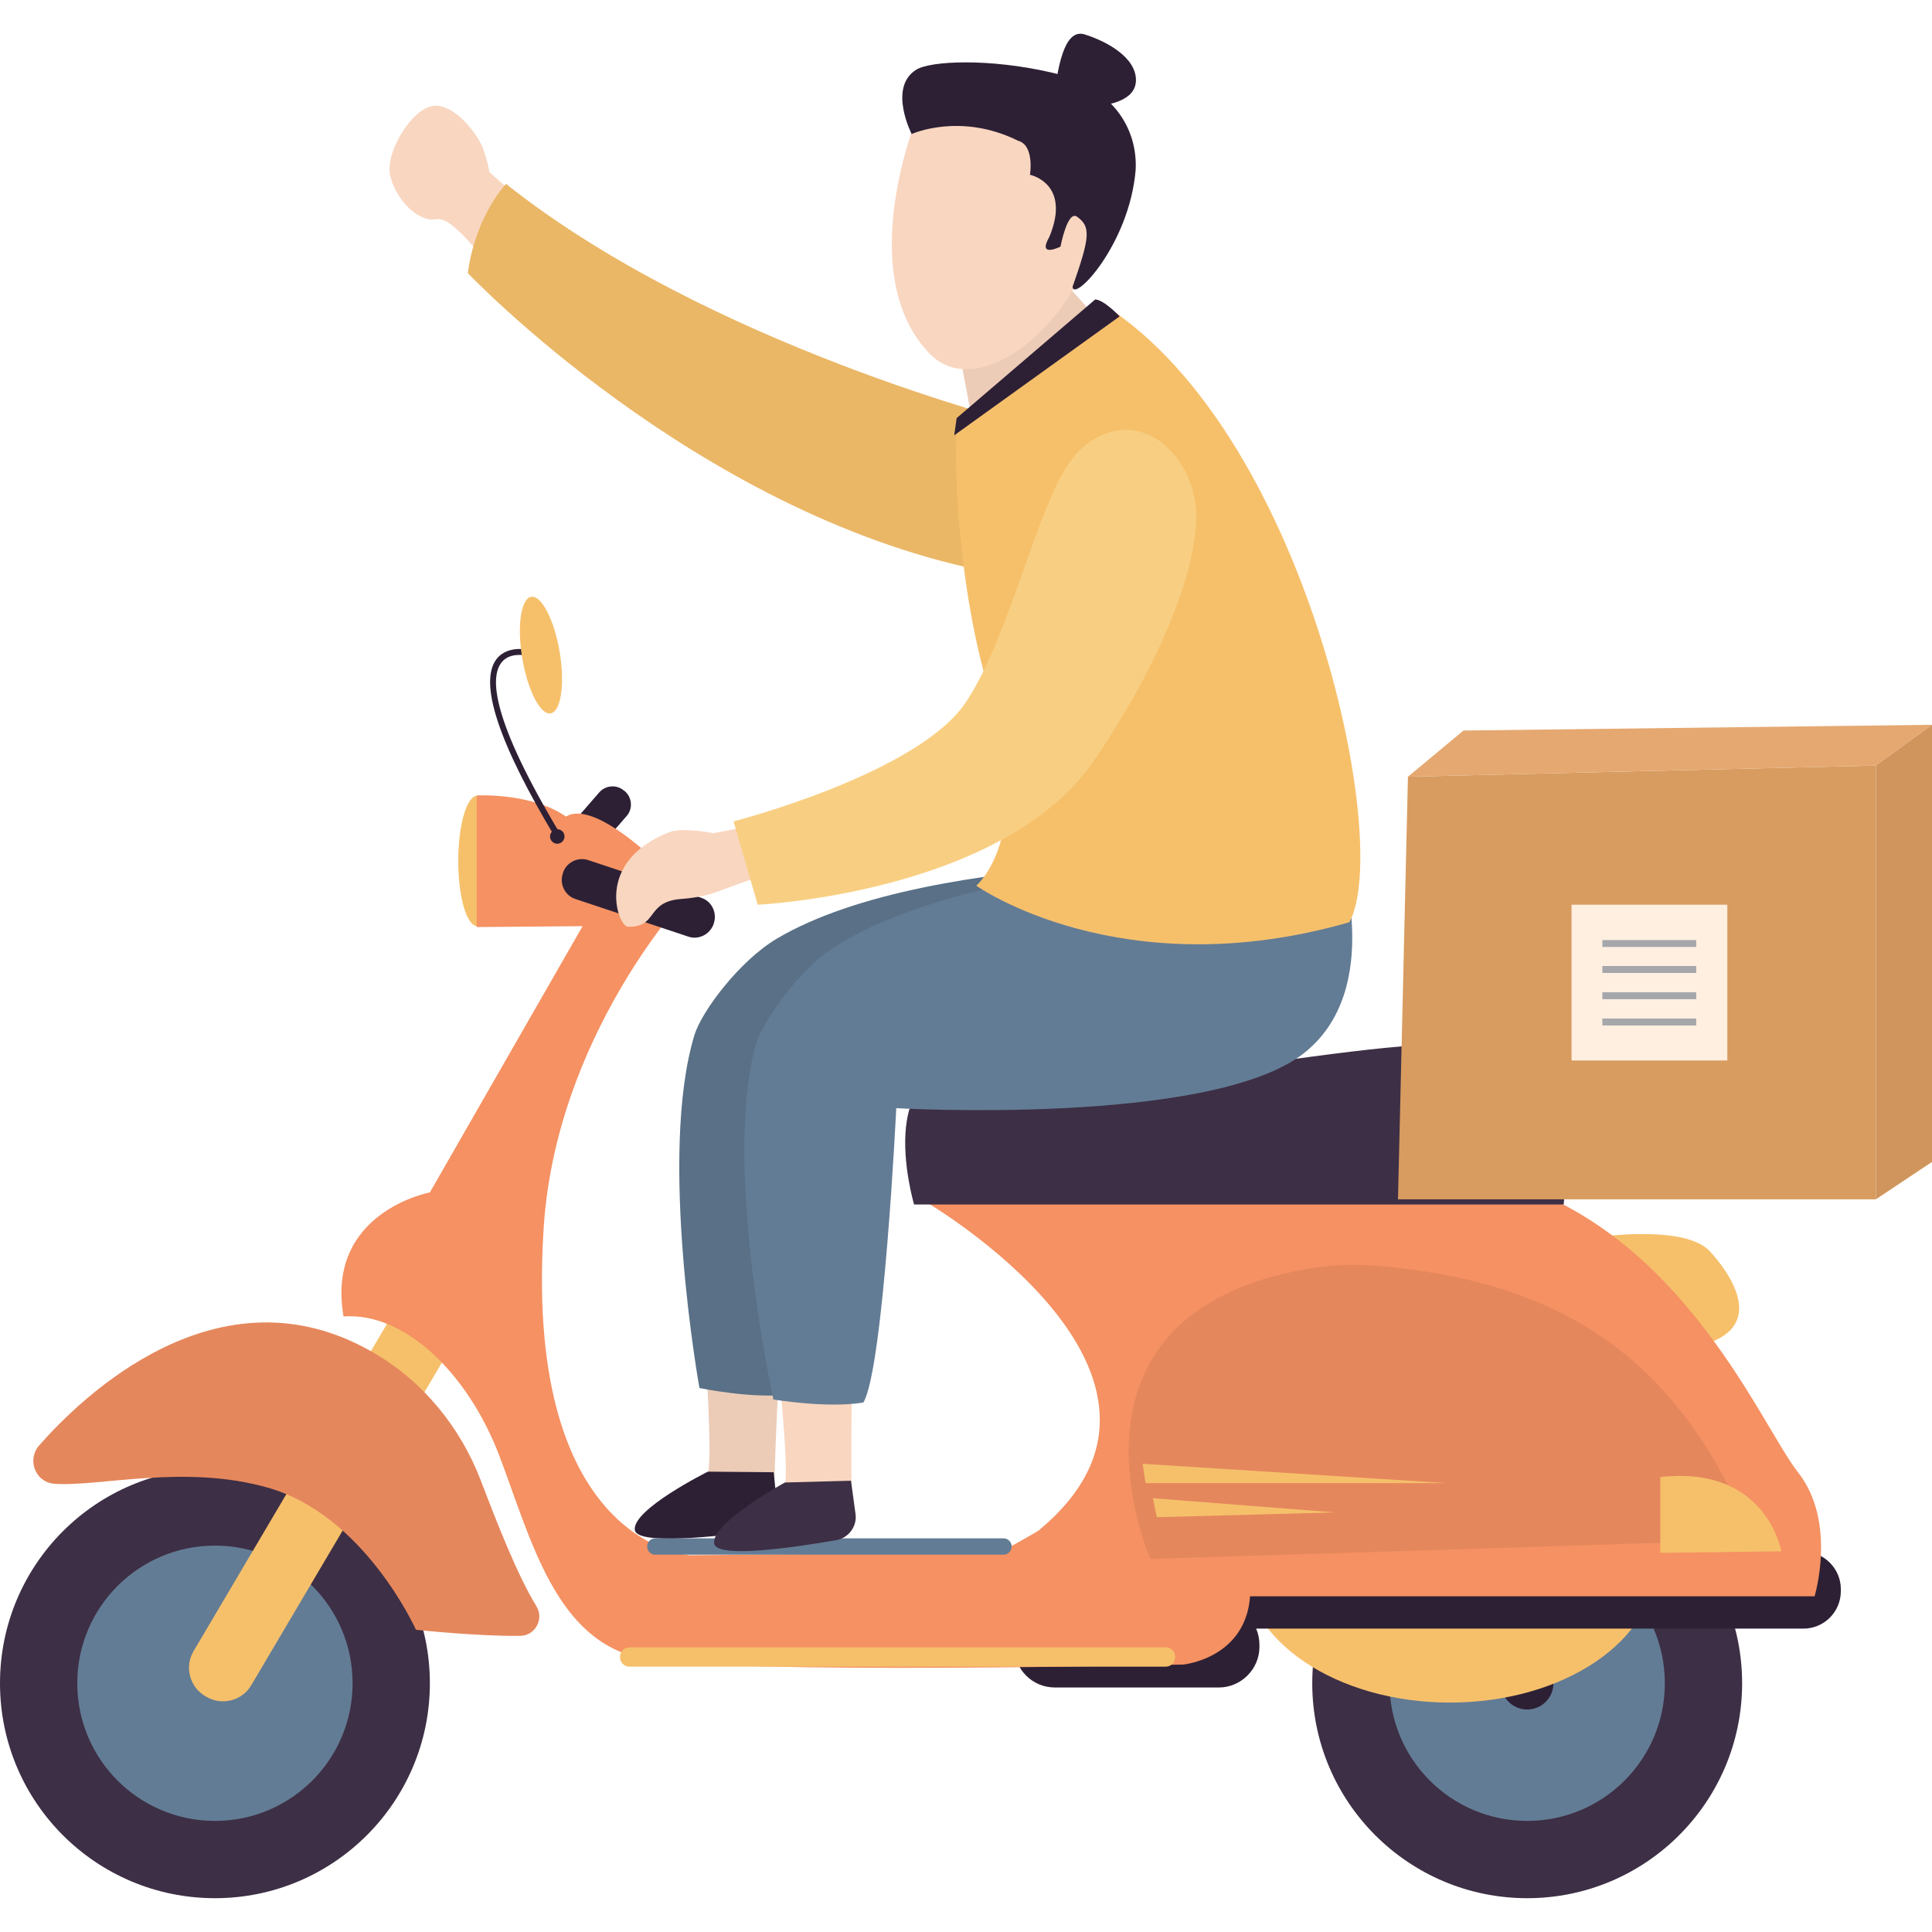 <svg xmlns="http://www.w3.org/2000/svg" enable-background="new 0 0 64 64" viewBox="0 0 64 64" width="256" height="256"><path fill="#f9d6c0" d="M17.76,7.08L16.21,5.7c0,0-0.05-0.37-0.22-0.81c-0.17-0.44-0.94-1.48-1.65-1.38
		c-0.71,0.1-1.63,1.58-1.4,2.37c0.22,0.79,0.94,1.5,1.53,1.38c0.59-0.12,1.95,1.87,1.95,1.87L17.76,7.08z" class="colorf9d6c0 svgShape"></path><path fill="#eab766" d="M33.96,14.08c-0.19-0.07-10.45-2.63-17.2-7.99C15.64,7.4,15.5,9.05,15.5,9.05s7.48,7.88,16.98,9.84
		C34.95,19.94,36.46,14.94,33.96,14.08z" class="coloreab766 svgShape"></path><path fill="#597086" d="M45.92,36.18h15.75c0.23,0,0.41,0.19,0.41,0.41v0.02c0,0.23-0.19,0.41-0.41,0.41H45.92
		c-0.23,0-0.41-0.19-0.41-0.41v-0.02C45.51,36.36,45.7,36.18,45.92,36.18z" class="color597086 svgShape"></path><path fill="#ecccb7" d="M23.19,40.44c-0.04,0-0.08-0.01-0.11-0.01c0.35,4.84,0.55,8.35,0.33,8.45c-0.62,0.29,1.18,2.14,2.22,1.09
				c0.06-2.85,0.25-6.14,0.5-9.52C25.14,40.68,24.16,40.67,23.19,40.44z" class="colorecccb7 svgShape"></path><path fill="#2d2035" d="M23.45,48.75c0,0-2.53,1.26-2.42,1.94c0.09,0.5,2.72,0.21,4.04,0.03c0.42-0.06,0.71-0.43,0.67-0.85
				l-0.11-1.1L23.45,48.75z" class="color2d2035 svgShape"></path><path fill="#597086" d="M42.56,28.57c0,0,1.43,4.61-1.45,6.64c-3.22,2.26-13.51,1.28-13.51,1.28s-0.74,8.6-1.46,9.7
			c-1.19,0.16-2.97-0.21-2.97-0.21s-1.39-7.72-0.16-11.71c0.24-0.77,1.48-2.44,2.73-3.18C30.92,28.03,42.56,28.57,42.56,28.57z" class="color597086 svgShape"></path><path fill="#2d2035" d="M20.76,27.03l-1.73,1.99c-0.21,0.24-0.58,0.27-0.82,0.06l-0.03-0.02c-0.24-0.21-0.27-0.58-0.06-0.82
		l1.73-1.99c0.21-0.24,0.58-0.27,0.82-0.06l0.03,0.02C20.94,26.42,20.97,26.79,20.76,27.03z" class="color2d2035 svgShape"></path><path fill="#ecccb7" d="M34.57,8.59l2.91,3.21c0,0-2.91,2.56-5.06,3.18c-0.11-0.23-0.87-5.04-1.28-5.89
		C30.74,8.23,34.57,8.59,34.57,8.59z" class="colorecccb7 svgShape"></path><path fill="#f6c06b" d="M16.44,28.52c0,1.19-0.28,2.16-0.63,2.16c-0.35,0-0.63-0.97-0.63-2.16c0-1.19,0.28-2.16,0.63-2.16
			C16.16,26.36,16.44,27.33,16.44,28.52z" class="colorf6c06b svgShape"></path><path fill="#3d2f45" d="M57.71,55.76c0,3.93-3.19,7.12-7.12,7.12s-7.12-3.19-7.12-7.12s3.19-7.12,7.12-7.12
					S57.71,51.83,57.71,55.76z" class="color3d2f45 svgShape"></path><path fill="#637c95" d="M55.15,55.76c0,2.52-2.04,4.56-4.56,4.56c-2.52,0-4.56-2.04-4.56-4.56c0-2.52,2.04-4.56,4.56-4.56
					C53.11,51.2,55.15,53.24,55.15,55.76z" class="color637c95 svgShape"></path><circle cx="50.59" cy="55.76" r=".87" fill="#2d2035" class="color2d2035 svgShape"></circle><path fill="#f6c06b" d="M54.85,51.79c0,2.55-3.05,4.61-6.82,4.61c-3.77,0-6.82-2.07-6.82-4.61c0-2.55,3.05-4.61,6.82-4.61
			C51.8,47.17,54.85,49.24,54.85,51.79z" class="colorf6c06b svgShape"></path><path fill="#2d2035" d="M40.38,55.9h-5.44c-0.74,0-1.34-0.6-1.34-1.34v-0.08c0-0.74,0.6-1.34,1.34-1.34h5.44
			c0.74,0,1.34,0.6,1.34,1.34v0.08C41.72,55.29,41.11,55.9,40.38,55.9z" class="color2d2035 svgShape"></path><path fill="#3d2f45" d="M14.24,55.76c0,3.93-3.19,7.12-7.12,7.12C3.19,62.88,0,59.7,0,55.76s3.19-7.12,7.12-7.12
				C11.05,48.65,14.24,51.83,14.24,55.76z" class="color3d2f45 svgShape"></path><path fill="#637c95" d="M11.68,55.76c0,2.52-2.04,4.56-4.56,4.56s-4.56-2.04-4.56-4.56c0-2.52,2.04-4.56,4.56-4.56
				S11.68,53.24,11.68,55.76z" class="color637c95 svgShape"></path><path fill="#f6c06b" d="M15.43 43.8L8.32 55.83c-.3.51-.97.68-1.48.38l-.05-.03c-.51-.3-.68-.97-.38-1.48l7.11-12.03c.3-.51.97-.68 1.48-.38l.05.03C15.56 42.62 15.73 43.29 15.43 43.8zM51.69 41.16c0 0 3.96-.8 4.96.3 1 1.1 1.96 2.96-1.2 3.26C54.85 44.57 51.69 41.16 51.69 41.16z" class="colorf6c06b svgShape"></path><path fill="#2d2035" d="M59.74,53.95H41.02c-0.68,0-1.24-0.56-1.24-1.24v-0.07c0-0.68,0.56-1.24,1.24-1.24h18.72
			c0.68,0,1.24,0.56,1.24,1.24v0.07C60.98,53.39,60.43,53.95,59.74,53.95z" class="color2d2035 svgShape"></path><path fill="#f59162" d="M19.3,30.68l-5.06,8.82c0,0-3.46,0.65-2.86,4.11c2.01-0.15,4.11,1.86,5.16,4.61
			c1.05,2.76,1.86,6.17,4.76,6.72c2.91,0.55,17.9,0.2,17.9,0.2s2.06-0.2,2.21-2.26c2.61,0,18.7,0,18.7,0s0.75-2.46-0.55-4.11
			c-1.3-1.65-4.11-8.72-10.88-9.93c-4.06-1.25-18.05,0.95-18.05,0.95s9.93,5.77,3.81,10.88c0.15-0.05-1.3,0.75-1.3,0.75l-10.28,0.1
			c0,0-5.47-0.3-4.86-10.68c0.35-6.52,4.81-11.23,4.81-11.23s-2.91-3.26-4.06-2.56c-1.15-0.8-2.96-0.7-2.96-0.7v4.36L19.3,30.68z" class="colorf59162 svgShape"></path><path fill="#e5875c" d="M1.29,47.89c1.4-1.6,5.95-6.04,11.05-3.1c1.66,0.95,2.91,2.48,3.59,4.26c0.55,1.44,1.21,3.13,1.84,4.16
			c0.26,0.42-0.04,0.97-0.53,0.98c-1.37,0.02-3.46-0.2-3.46-0.2s-1.7-3.8-4.91-4.71c-2.77-0.79-5.65-0.01-7.09-0.13
			C1.17,49.09,0.89,48.36,1.29,47.89z" class="colore5875c svgShape"></path><path fill="#2d2035" d="M22.81 31.03l-3.75-1.25c-.34-.11-.53-.49-.42-.83l.01-.04c.11-.34.49-.53.83-.42l3.75 1.25c.34.11.53.49.42.83l-.01.04C23.52 30.95 23.15 31.14 22.81 31.03zM18.41 27.77c-1.9-3.16-2.56-5.16-1.96-5.94.39-.5 1.14-.29 1.17-.28l-.06.19c-.01 0-.65-.19-.95.21-.38.49-.34 1.87 1.97 5.71L18.41 27.77z" class="color2d2035 svgShape"></path><path fill="#3d2f45" d="M30.28,39.9c0,0-1.6-5.42,2.66-4.31c4.26,1.1,14.84-2.01,17.05-0.65c2.21,1.35,1.81,4.96,1.81,4.96H30.28z" class="color3d2f45 svgShape"></path><path fill="#e5875c" d="M38.11,51.64c0,0-3.58-8.08,5.21-9.61c0.79-0.14,1.59-0.16,2.38-0.09c6.03,0.52,9.95,3.05,12.36,9.05
			C58.06,51.03,38.11,51.64,38.11,51.64z" class="colore5875c svgShape"></path><path fill="#637c95" d="M33.25,51.5H21.7c-0.14,0-0.26-0.12-0.26-0.26v-0.02c0-0.14,0.12-0.26,0.26-0.26h11.55
			c0.14,0,0.26,0.12,0.26,0.26v0.02C33.51,51.38,33.39,51.5,33.25,51.5z" class="color637c95 svgShape"></path><polygon fill="#f6c06b" points="37.85 48.49 37.95 49.13 47.92 49.13" class="colorf6c06b svgShape"></polygon><polygon fill="#f6c06b" points="38.19 49.63 38.32 50.26 44.21 50.1" class="colorf6c06b svgShape"></polygon><path fill="#f6c06b" d="M38.62 55.21H20.85c-.17 0-.31-.14-.31-.31v-.02c0-.17.14-.31.31-.31h17.77c.17 0 .31.14.31.31v.02C38.92 55.07 38.79 55.21 38.62 55.21zM55 48.93v2.51l4.01-.05C59.01 51.38 58.51 48.53 55 48.93z" class="colorf6c06b svgShape"></path><path fill="#2d2035" d="M18.7,27.71c0,0.13-0.11,0.24-0.24,0.24s-0.24-0.11-0.24-0.24c0-0.13,0.11-0.24,0.24-0.24
			S18.7,27.57,18.7,27.71z" class="color2d2035 svgShape"></path><path fill="#f6c06b" d="M18.54,21.6c0.18,1.07,0.04,1.98-0.3,2.03c-0.34,0.06-0.76-0.76-0.94-1.83c-0.18-1.07-0.04-1.98,0.3-2.03
			C17.94,19.72,18.36,20.53,18.54,21.6z" class="colorf6c06b svgShape"></path><path fill="#f9d6c0" d="M25.43,40.82c-0.04,0-0.08,0-0.11-0.01c0.53,4.83,0.87,8.32,0.64,8.44c-0.61,0.31,1.26,2.09,2.26,1
				c-0.05-2.85,0.01-6.14,0.14-9.53C27.38,40.98,26.41,41.01,25.43,40.82z" class="colorf9d6c0 svgShape"></path><path fill="#3d2f45" d="M26,49.11c0,0-2.48,1.36-2.34,2.03c0.11,0.5,2.72,0.11,4.04-0.12c0.41-0.07,0.7-0.46,0.64-0.87l-0.15-1.1
				L26,49.11z" class="color3d2f45 svgShape"></path><path fill="#637c95" d="M44.34,28.24c0,0,1.6,4.56-1.2,6.69C40,37.3,29.69,36.71,29.69,36.71s-0.42,8.63-1.09,9.75
			c-1.18,0.2-2.98-0.1-2.98-0.1s-1.68-7.66-0.6-11.7c0.21-0.78,1.39-2.49,2.61-3.28C32.68,28.13,44.34,28.24,44.34,28.24z" class="color637c95 svgShape"></path><path fill="#f6c06b" d="M36.28,9.92c0,0-3.11,3.25-4.48,3.82c-0.26,0.15-0.23,5.34,1.02,9.32c1.46,4.66-0.48,6.28-0.48,6.28
		s4.78,3.39,12.36,1.21C46.16,27.88,43.19,13.98,36.28,9.92z" class="colorf6c06b svgShape"></path><path fill="#f9d6c0" d="M23.63 27.6c0 0-1.02-.2-1.44-.04-2.54.98-1.71 3.14-1.39 3.14 1.01.02.58-.83 1.76-.92.4-.03.83-.1 1.2-.24 1.06-.4 3.2-1.12 3.2-1.12l-.38-1.37C26.58 27.05 23.81 27.57 23.63 27.6zM30.37 3.9c0 0-2.11 5.16.41 7.8 1.85 1.94 5.79-1.82 5.6-5.14C36.18 3.25 31.86 1.92 30.37 3.9z" class="colorf9d6c0 svgShape"></path><path fill="#2d2035" d="M30.2,4.44c0,0,1.6-0.73,3.52,0.22c0.56,0.15,0.4,1.13,0.4,1.13s1.38,0.28,0.64,2.06
			c-0.41,0.71,0.37,0.32,0.37,0.32s0.23-1.22,0.55-0.99c0.46,0.33,0.43,0.67-0.15,2.32c0.04,0.53,1.88-1.4,2.09-3.87
			c0.07-1.37-0.76-2.77-2.8-3.23c-2.04-0.47-3.99-0.39-4.47-0.09C29.41,2.9,30.2,4.44,30.2,4.44z" class="color2d2035 svgShape"></path><path fill="#2d2035" d="M34.96,2.77c0.09-0.26,0.23-1.86,0.97-1.63c0.74,0.23,1.69,0.76,1.7,1.5c0.01,0.74-1.02,0.83-1.22,0.87
			C36.23,3.56,34.96,2.77,34.96,2.77z" class="color2d2035 svgShape"></path><path fill="#f8cf82" d="M39.1,15.34c0.39,0.59,0.56,1.29,0.52,1.99c-0.07,1.53-0.98,4.33-3.37,7.85
		c-3.01,4.41-11.15,4.79-11.15,4.79l-0.8-2.76c0,0,6.1-1.57,7.69-3.94c1.45-2.16,2.36-6.47,3.46-7.98
		C36.42,13.95,38.1,13.82,39.1,15.34z" class="colorf8cf82 svgShape"></path><path fill="#2d2035" d="M36.28,9.92l-4.59,3.93l-0.08,0.57l5.48-3.94C37.09,10.48,36.57,9.93,36.28,9.92z" class="color2d2035 svgShape"></path><g><polygon fill="#d89c60" points="46.64 25.73 46.31 39.73 62.14 39.73 62.14 25.36" class="colord89c60 svgShape"></polygon><polygon fill="#e5a871" points="48.48 24.2 46.64 25.73 62.14 25.36 64 24.01" class="colore5a871 svgShape"></polygon><polygon fill="#d0955d" points="62.14 39.73 64 38.49 64 24.01 62.14 25.36" class="colord0955d svgShape"></polygon><rect width="5.16" height="5.16" x="52.06" y="29.97" fill="#ffefe1" class="colorffefe1 svgShape"></rect><rect width="3.11" height=".23" x="53.08" y="31.14" fill="#a6a7ab" class="colora6a7ab svgShape"></rect><rect width="3.11" height=".23" x="53.08" y="32" fill="#a6a7ab" class="colora6a7ab svgShape"></rect><rect width="3.11" height=".23" x="53.08" y="32.87" fill="#a6a7ab" class="colora6a7ab svgShape"></rect><rect width="3.11" height=".23" x="53.08" y="33.74" fill="#a6a7ab" class="colora6a7ab svgShape"></rect></g></svg>